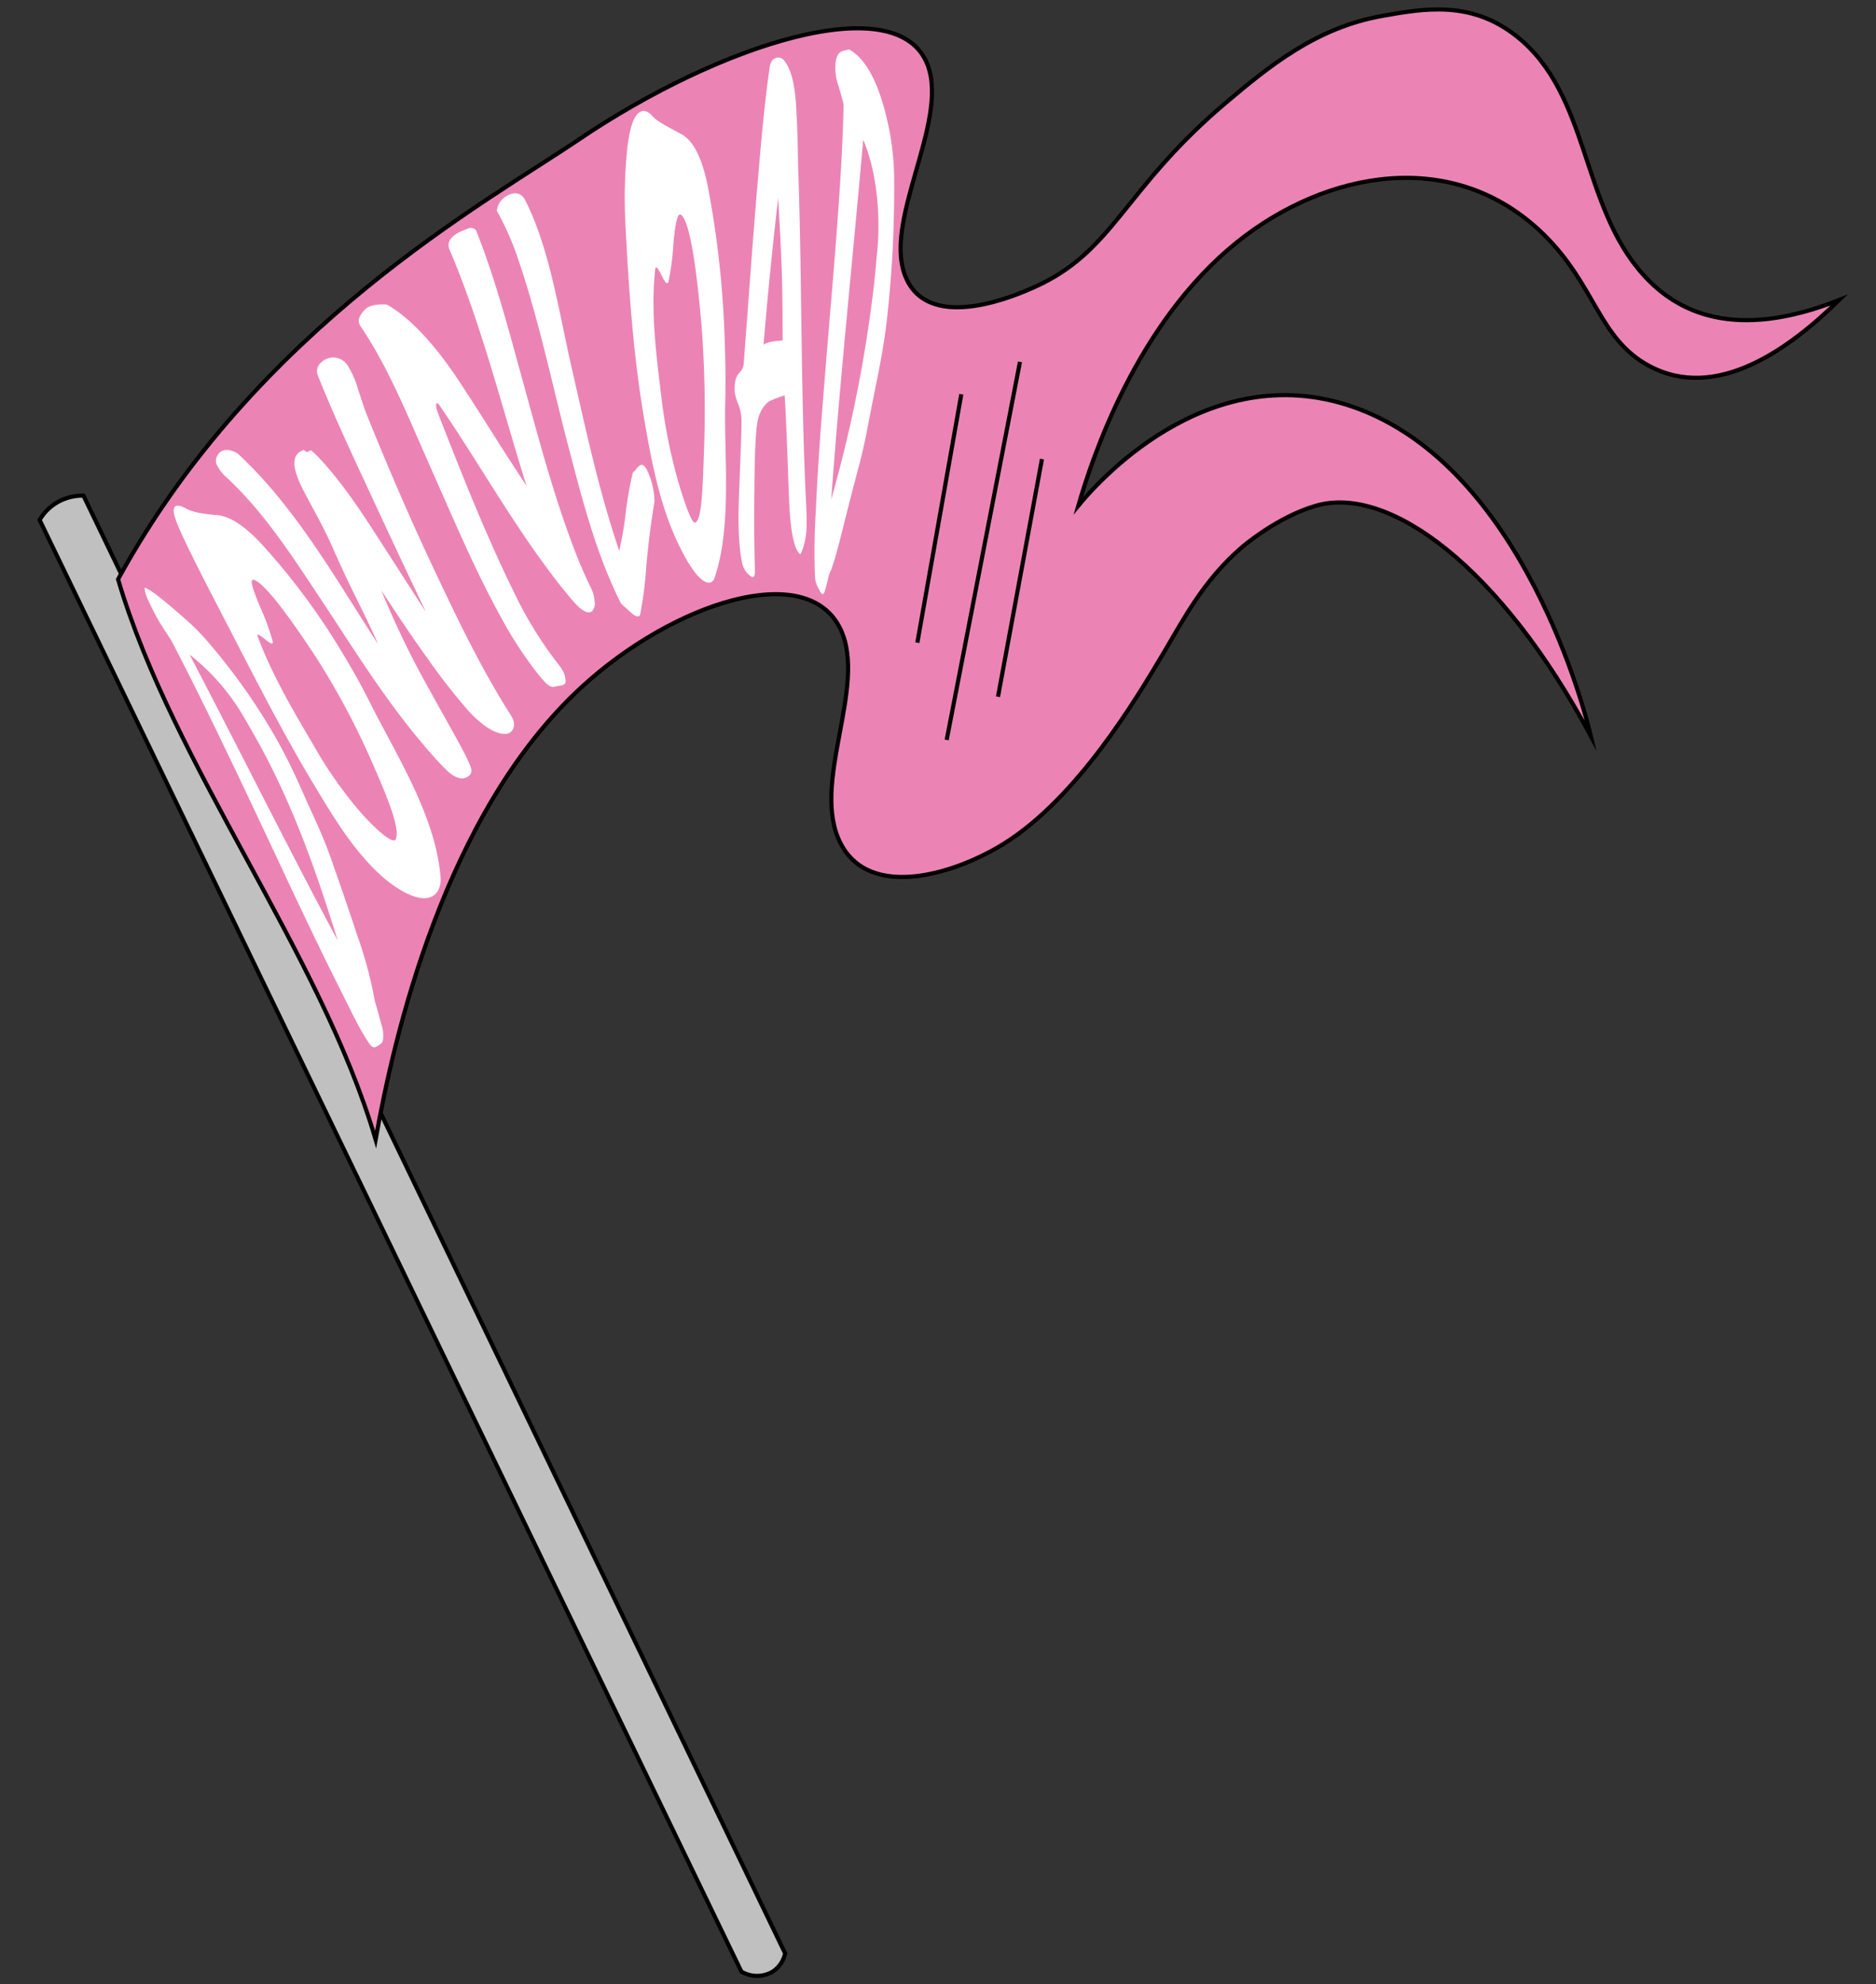 <svg xmlns="http://www.w3.org/2000/svg" viewBox="0 0 454 480"><rect x="0" y="0" width="454" height="480" fill="#333333" stroke="none"/><defs><style>.cls-1{fill:silver;}.cls-1,.cls-2,.cls-3{stroke:#000;stroke-miterlimit:10;}.cls-2{fill:#eb84b4;}.cls-3{fill:none;}.cls-4{fill:#fff;}</style></defs><title>flags</title><g id="Layer_5" data-name="Layer 5"><path class="cls-1" d="M9.59,125.79a11.75,11.75,0,0,1,4.55-4.41,12.26,12.26,0,0,1,6.06-1.47L190,472.56a7,7,0,0,1-3,4.41,7.47,7.47,0,0,1-7.58,0Z"/><path class="cls-2" d="M28.57,140.14C61.86,79.2,118,48.72,140.13,33.72c33.69-22.8,77.23-37.11,84.39-17.92,5.2,13.92-11.43,38.3-5.11,51.77,6.07,12.95,27,3.63,30.69,2,19.63-8.69,21.51-23.6,46.67-44.8,10.33-8.71,21.71-18.07,37.72-20.91C344.57,2.07,356,0,367.09,8.83c17.69,14.09,15.39,40.9,30.69,57.75,8,8.83,21.88,16.05,47.31,6-12,11.74-29.66,24.72-46,15.93C386.81,81.91,386.18,69,373.48,56.62c-21.76-21.23-52.65-15.29-74.16,2-24.27,19.5-35,52.14-38.36,63.72,3.67-4.47,30.8-36.3,66.49-23.9C368.93,112.86,384,173.83,385,178.09c-21.85-40.91-48.86-60.83-66.49-55.76-9.49,2.73-17.9,10-17.9,10-9.34,8-14.12,17.38-19.18,25.89-6.55,11-20.64,34.68-38.36,45.8-11.76,7.38-32.49,13.85-39.64,0-7.44-14.42,6.58-37.82,0-51.77-8.05-17.07-40.52-6.4-62.65,13.94C107.43,196.78,95.18,251.5,90.9,275.67,77.48,230.2,42,185.61,28.57,140.14Z"/><line class="cls-3" x1="222" y1="155.48" x2="232.64" y2="95.38"/><line class="cls-3" x1="229.1" y1="179" x2="246.84" y2="87.54"/><line class="cls-3" x1="241.52" y1="168.55" x2="252.16" y2="111.06"/><path class="cls-4" d="M72.39,189.71c1.45,3.26,2.94,6.52,4.36,9.7,1.69,3.78,2.94,7,3.78,9.52,2.13,6.06,4.16,12,6.06,17.75a97.79,97.79,0,0,1,4.12,15.5q.79,2.64,1.55,5.54a8.42,8.42,0,0,1,.4,4,1.69,1.69,0,0,1-.65.91,9.67,9.67,0,0,1-1.07.66c-.4.21-1,0-1.44-.66-2.49-3.48-5-9-8-14.9C76.64,228,72,218.2,67.41,208.37c-4.83-10.29-9.67-20.58-14.62-30.8-4.29-8.86-8.12-16.47-11.42-22.78-.07-.1-.83-1.22-2.19-3.36a42.3,42.3,0,0,1-2.11-3.73q-.42-.83-.83-1.7a13.88,13.88,0,0,1-1.1-2.75,8.5,8.5,0,0,1-.14-1.1c1.29.38,4.71,3,11,8.64A57.48,57.48,0,0,1,51,156.08a147.79,147.79,0,0,1,15.21,21.49A128.8,128.8,0,0,1,72.39,189.71ZM59.2,173.81a52.58,52.58,0,0,0-13.31-15.44c12.05,23,23.56,46.27,35.83,69.15-5.14-16.68-11-33.22-19.52-48.49C61.21,177.26,60.21,175.51,59.2,173.81Z"/><path class="cls-4" d="M89.3,169.51c6.51,13.06,16.34,28.09,17.35,43.17a6.34,6.34,0,0,1-.48,2.42c-1.3,2.94-5.34,3.57-12.64-2.16-7.58-6.29-13-15.54-17.86-23.62-8.33-13.86-15.85-29-23.47-43.63-3.23-6.2-5.74-11.19-7.62-15.17-2.23-4.72-3-7-2.3-7.88.38-.5,1.29-.41,2.74.39s3.91,1.32,7.48,1.58c2.84.21,6.46,2.32,10.8,7A162.88,162.88,0,0,1,82.22,156.9C84.94,161.34,87.33,165.57,89.3,169.51ZM76.59,159.18c-7.75-11.83-12.68-17.9-14.94-18.83-.33-.12-.55-.1-.65.05-.31.45.31,2.52,1.92,6.38A57.06,57.06,0,0,1,66,155.17c.12.76-.4.66-1.64-.34s-1.89-1.42-2-1.27,0,.37.14.78c3.47,9.17,8.55,17.79,13.47,26.1a100.65,100.65,0,0,0,12,16.89c4.78,5.12,7.34,6.65,7.77,5.74,1-2.1-.84-7.65-5.39-17.94A183.56,183.56,0,0,0,76.59,159.18Z"/><path class="cls-4" d="M80.08,86.52a4.17,4.17,0,0,1,4.15,2.06A22,22,0,0,1,86.6,94c1.11,3.41,1.84,5.52,2,5.94,5.34,13.21,11,26.4,17.09,39.19,5.41,11.44,11,23,17.84,33.75,1,1.58,1.15,2.78.41,3.82a1.86,1.86,0,0,1-1.35.83c-2.11.21-5-1.17-8.91-5.2a151,151,0,0,1-10.28-13.13c-3.46-4.8-7.18-10.37-11.12-16.37a215.06,215.06,0,0,0,11.88,24.45c5.66,10.28,8.9,15.66,9.86,18.63a1.68,1.68,0,0,1-.88,2c-1,.69-2.76.64-5-1.53-2-1.91-4-4.23-6-6.61-9-10.61-16.45-22.64-24.05-34.13-7-10.51-14-21.61-23.43-30.29a9,9,0,0,1-2-2.54,2.38,2.38,0,0,1-.29-2.08,4.5,4.5,0,0,1,.6-1.07c.92-1,2.42-1.15,4.48,0,14,12.88,23.78,30.4,34,46.1-.91-2.19-2.76-6.09-5.53-11.66s-4.61-9.81-5.72-12.3c-1.93-4.32-4.44-8.71-6.53-12.68-2.55-4.84-3.06-7.82-1.65-9.35a3.62,3.62,0,0,1,1.51-.94c.41.49.79.62,1.15.38s.62-.28.78-.14c3.83,3.52,8.48,9.42,14,17.9,7.78,12,12.34,19.18,13.58,21-4.95-10.35-9.82-20.75-14.62-31.14-4-8.58-8-17.2-11.5-26a2.7,2.7,0,0,1,.79-3.12A4,4,0,0,1,80.08,86.52Z"/><path class="cls-4" d="M115.19,55.69c4.75,11.9,8,24.46,11.4,36.76,3.8,13.75,7.45,27.68,12.6,41,1.21,3.12,2.46,6,3.72,8.57a9,9,0,0,1,1,3.54,2.7,2.7,0,0,1-.61,2.29c-.91.76-2.45.09-4.7-2.53-12.26-14.47-21.49-31.59-32.2-47.2q-.51-.72-.7-.54c-.3.27-.19,1.08.32,2.45,5.76,14.76,11.63,29.59,18.55,43.62a94.05,94.05,0,0,0,10.32,16.75c1.29,1.61,1.92,2.83,1.92,3.89a1.29,1.29,0,0,1-.14,1.16,2,2,0,0,1-1.12.42c-.69.11-1.17.22-1.37.25-.53.22-1.34-.1-2.28-1.09-.76-.8-1.54-1.76-2.34-2.78a95.79,95.79,0,0,1-8.19-12.68c-6.67-12.05-12-24.89-17.61-37.48-5-11.28-9.74-23.18-16.53-33.21-.86-1.26-.32-2.58,1.21-4.1.73-.73,2.46-1.29,5.16-1.1,4.05,2.21,10.17,7.46,17.44,18.44,5.51,8.32,10.76,17,16.38,25.4-6-19.05-10.78-38.69-18.62-57.11-.56-1.33-.17-2.46,1.18-3.51a8,8,0,0,1,1.79-1c1-.41,1.55-.64,1.74-.7A1.67,1.67,0,0,1,115.19,55.69Z"/><path class="cls-4" d="M158.39,121.32c0,.15-1.18,6.49-2,15.83a91.61,91.61,0,0,1-1.42,11.27.87.87,0,0,1-.32.61c-.38.26-1.08,0-2.12-1-1.43-1.24-2.19-2-2.26-2.08-6.21-12.28-9.56-25.92-13-39-3.72-14.37-6.84-29.35-11.61-43.46A68.17,68.17,0,0,0,120.23,51a4.64,4.64,0,0,1,1.92-3.28c2-1.45,3.93-1.28,4.93.68,5.91,11.55,8.16,27,11.28,40.64,3.39,14.81,6.58,29.79,11.49,44.2a78.47,78.47,0,0,0,1.54-8.91,90.94,90.94,0,0,1,1.75-10,4,4,0,0,0,.85-.88,3.72,3.72,0,0,1,.91-.9c.71-.38,1.43.37,2.12,2.18A18.08,18.08,0,0,1,158.39,121.32Z"/><path class="cls-4" d="M175.5,97.75c-.3,12.59,1.71,30.07-2.71,42.41a1.51,1.51,0,0,1-.89.75c-1.53.4-4.25-1.75-8.28-10.46-4.07-9-6-19.08-7.62-28.48C153.25,86.12,152.1,69.49,151.3,53a117.86,117.86,0,0,1,.51-17.19c.63-5.36,1.68-8,3.18-8.77.85-.45,1.85-.16,2.93,1.08s3.53,2.48,7,4.35c2.76,1.48,4.92,5.45,6.37,12.59a236,236,0,0,1,4.06,36.35C175.58,87.48,175.62,92.94,175.5,97.75Zm-5.72-18.91c-1.37-15.82-2.92-24.45-4.67-26.6-.27-.3-.5-.4-.68-.32-.56.25-1.07,2.52-1.46,6.94a61.25,61.25,0,0,1-1.2,9.29c-.25.74-.74.33-1.52-1.26s-1.28-2.3-1.46-2.21-.22.32-.26.77c-1.05,10,.26,20.25,1.45,30a131.69,131.69,0,0,0,4.16,21.09c2.12,7.17,3.47,10.08,4.06,9.89,1.36-.45,1.77-5.05,2.13-16.25A267.89,267.89,0,0,0,169.78,78.84Z"/><path class="cls-4" d="M195.08,121.87c.11,2,.15,3.6.12,4.95a19.18,19.18,0,0,1-.75,5.41c-.45,1.38-.73,1.95-.89,1.81-1.3-1.25-2.29-5-2.61-13.39-.35-9.07-.61-17.88-1.06-25a33.6,33.6,0,0,0-3.48,1.3c-1.29.62-2.68,2.69-3.1,5.09-.65,3.72-.72,11.62-.78,20.41-.05,8.12.09,12.88.16,15.76,0,1.36-.37,1.67-1.14,1.11a5.28,5.28,0,0,1-2-3.39c-.62-3.08-1-7.8-.74-15,.27-8.25.65-15.28.63-19.37a10.73,10.73,0,0,0-.81-3.86,10.67,10.67,0,0,1-.86-3.28,10.42,10.42,0,0,1,.17-2.18A3.91,3.91,0,0,1,179,90.1a3.53,3.53,0,0,0,1-2.37c1-13.13,1.93-26.28,3-39.37.91-10.68,1.75-21.45,3.26-32.09.21-1.34.78-2.09,1.7-2.31a1.82,1.82,0,0,1,1.89.78c1.47,1.87,2.44,5.19,2.79,10.52.29,4.56.43,9.62.51,15C194.12,67.44,193.74,94.69,195.08,121.87Zm-5.69-39.5c0-5.32,0-11.39-.24-17.9-.22-5.66-.52-11.26-.83-16.59-1.38,11.84-2.55,23.64-3.54,35.52C185.37,82.9,186.94,82.48,189.39,82.38Z"/><path class="cls-4" d="M212.21,92c-.78,3.8-1.51,7.6-2.22,11.27-.83,4.29-1.59,7.57-2.24,9.87-1.49,5.67-2.85,10.92-4,15.58-1.41,5.64-2.34,8.74-3.12,10.27-.27,1.16-.55,2.29-.83,3.37s-.54,1.48-.83,1.33a1.65,1.65,0,0,1-.52-.65q-.3-.55-.67-1.27a5.73,5.73,0,0,1-.54-2.1,152.11,152.11,0,0,1,.2-16.17c.49-11.37,1.4-22.76,2.32-34.09,1-12.35,2.12-24.75,3-37.12.79-10.69,1.27-19.79,1.38-27.05,0-.13-.41-1.75-1.24-4.51a14,14,0,0,1-.76-4.32,11.24,11.24,0,0,1,.15-1.7c.23-1.34.76-2.05,1.47-2.29a11.5,11.5,0,0,1,1.72-.45c3.68,2,7.29,7.36,9.72,19.39a67.69,67.69,0,0,1,1.17,10.25,283.65,283.65,0,0,1-1.63,34.75C214.15,81.87,213.2,87.18,212.21,92Zm-.07-29.65c1.06-8.88.33-20.18-3.24-28.53-2.55,29-5.63,58-7.74,87a327.55,327.55,0,0,0,10.27-51.23C211.7,67.19,211.94,64.75,212.14,62.32Z"/></g></svg>